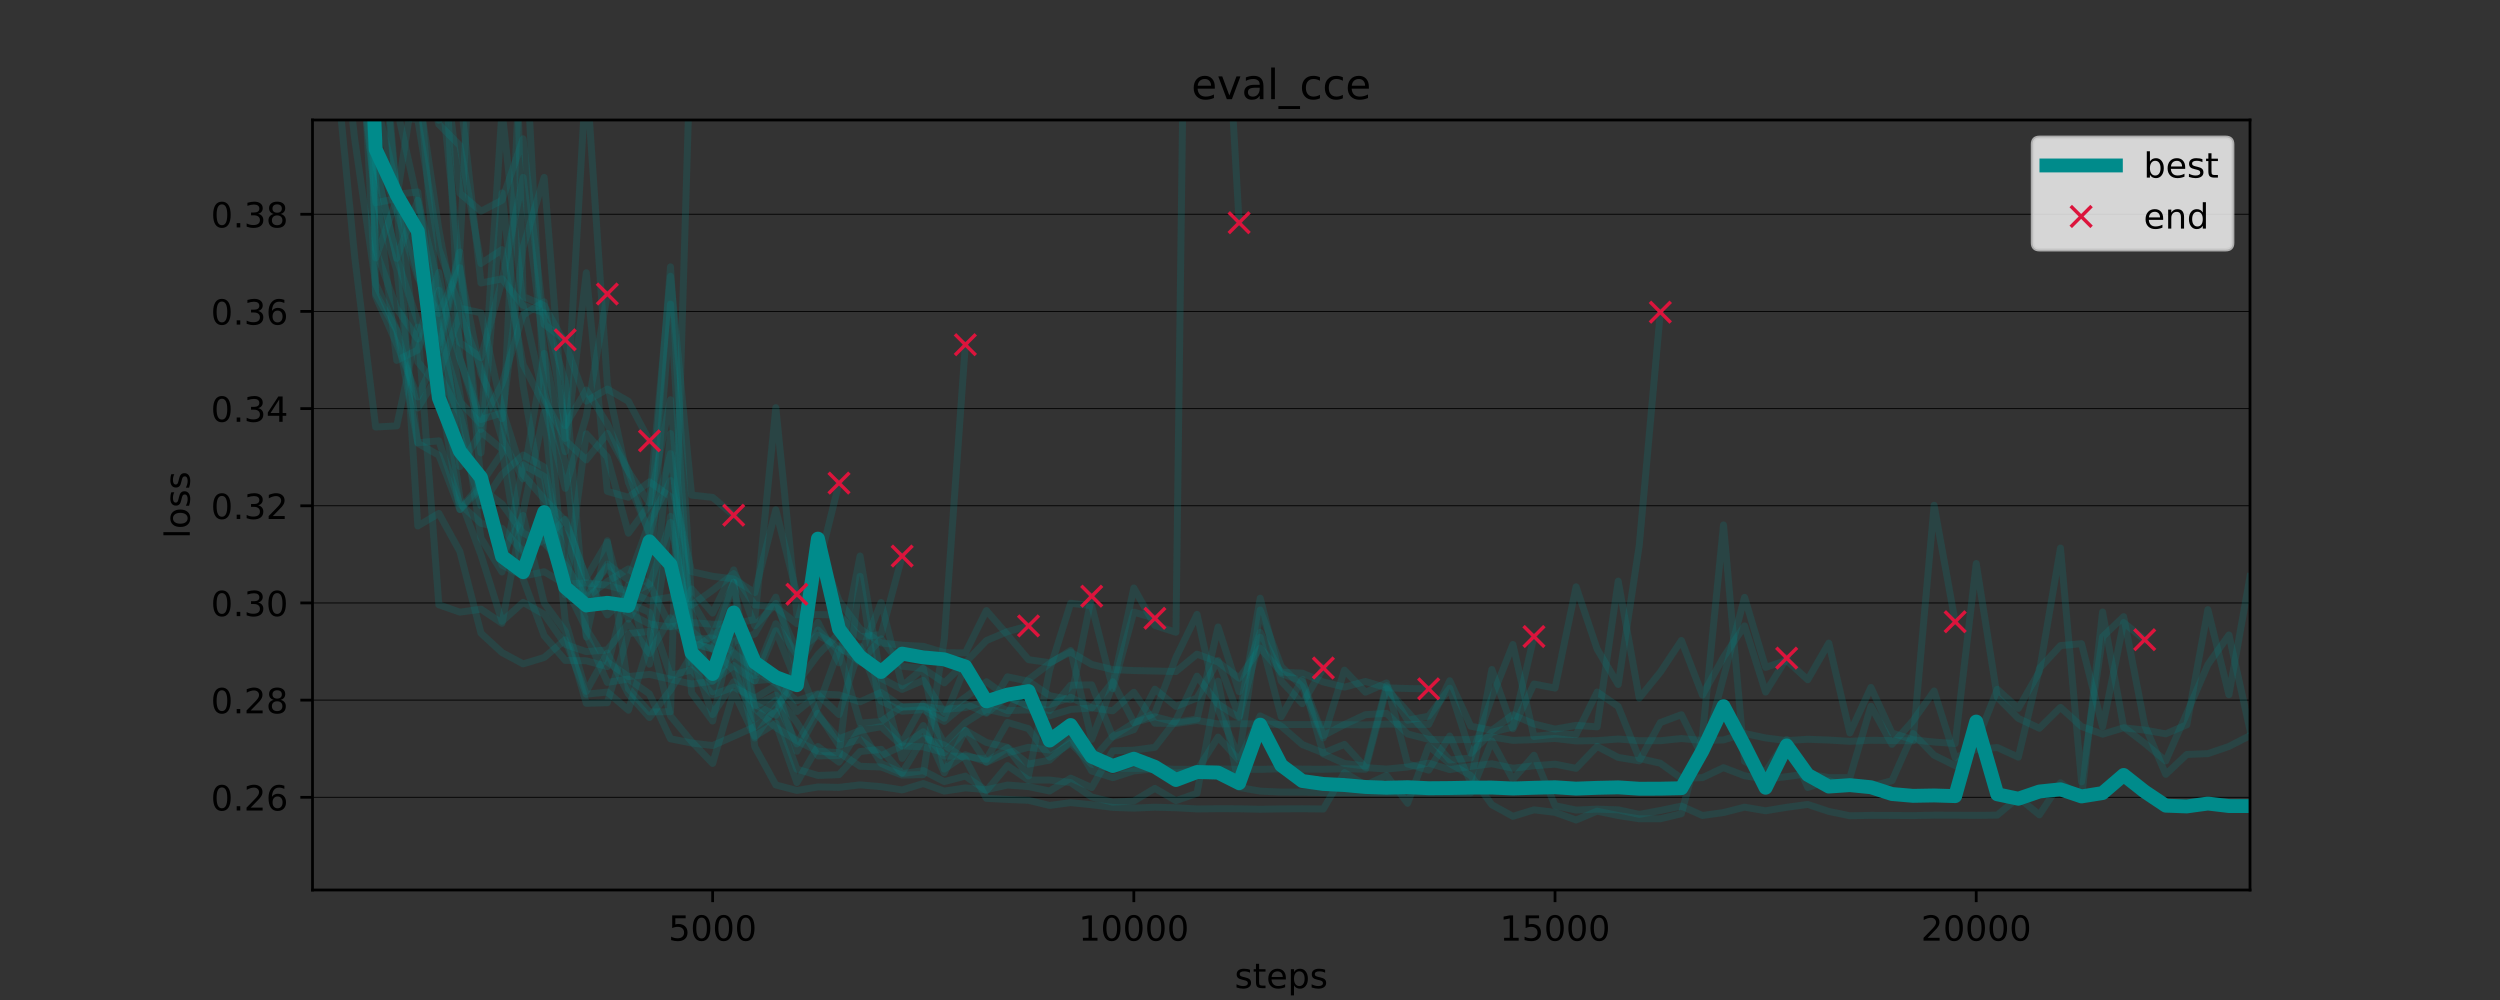 <?xml version="1.0" encoding="utf-8" standalone="no"?>
<!DOCTYPE svg PUBLIC "-//W3C//DTD SVG 1.1//EN"
  "http://www.w3.org/Graphics/SVG/1.1/DTD/svg11.dtd">
<!-- Created with matplotlib (https://matplotlib.org/) -->
<svg height="288pt" version="1.1" viewBox="0 0 720 288" width="720pt" xmlns="http://www.w3.org/2000/svg" xmlns:xlink="http://www.w3.org/1999/xlink">
 <rect x="0" y="0" width="720" height="288" fill="#333333" stroke="none"/>
 <defs>
  <style type="text/css">
*{stroke-linecap:butt;stroke-linejoin:round;}
  </style>
 </defs>
 <g id="figure_1">
  <g id="patch_1">
   <path d="M 0 288 
L 720 288 
L 720 0 
L 0 0 
z
" style="fill:none;"/>
  </g>
  <g id="axes_1">
   <g id="patch_2">
    <path d="M 90 256.32 
L 648 256.32 
L 648 34.56 
L 90 34.56 
z
" style="fill:none;"/>
   </g>
   <g id="matplotlib.axis_1">
    <g id="xtick_1">
     <g id="line2d_1">
      <defs>
       <path d="M 0 0 
L 0 3.5 
" id="m0ced5325ec" style="stroke:#000000;stroke-width:0.8;"/>
      </defs>
      <g>
       <use style="stroke:#000000;stroke-width:0.8;" x="205.239" xlink:href="#m0ced5325ec" y="256.32"/>
      </g>
     </g>
     <g id="text_1">
      <!-- 5000 -->
      <defs>
       <path d="M 10.797 72.906 
L 49.516 72.906 
L 49.516 64.594 
L 19.828 64.594 
L 19.828 46.734 
Q 21.969 47.469 24.109 47.828 
Q 26.266 48.188 28.422 48.188 
Q 40.625 48.188 47.75 41.5 
Q 54.891 34.812 54.891 23.391 
Q 54.891 11.625 47.562 5.094 
Q 40.234 -1.422 26.906 -1.422 
Q 22.312 -1.422 17.547 -0.641 
Q 12.797 0.141 7.719 1.703 
L 7.719 11.625 
Q 12.109 9.234 16.797 8.062 
Q 21.484 6.891 26.703 6.891 
Q 35.156 6.891 40.078 11.328 
Q 45.016 15.766 45.016 23.391 
Q 45.016 31 40.078 35.438 
Q 35.156 39.891 26.703 39.891 
Q 22.75 39.891 18.812 39.016 
Q 14.891 38.141 10.797 36.281 
z
" id="DejaVuSans-53"/>
       <path d="M 31.781 66.406 
Q 24.172 66.406 20.328 58.906 
Q 16.5 51.422 16.5 36.375 
Q 16.5 21.391 20.328 13.891 
Q 24.172 6.391 31.781 6.391 
Q 39.453 6.391 43.281 13.891 
Q 47.125 21.391 47.125 36.375 
Q 47.125 51.422 43.281 58.906 
Q 39.453 66.406 31.781 66.406 
z
M 31.781 74.219 
Q 44.047 74.219 50.516 64.516 
Q 56.984 54.828 56.984 36.375 
Q 56.984 17.969 50.516 8.266 
Q 44.047 -1.422 31.781 -1.422 
Q 19.531 -1.422 13.062 8.266 
Q 6.594 17.969 6.594 36.375 
Q 6.594 54.828 13.062 64.516 
Q 19.531 74.219 31.781 74.219 
z
" id="DejaVuSans-48"/>
      </defs>
      <g transform="translate(192.514 270.918)scale(0.1 -0.1)">
       <use xlink:href="#DejaVuSans-53"/>
       <use x="63.623" xlink:href="#DejaVuSans-48"/>
       <use x="127.246" xlink:href="#DejaVuSans-48"/>
       <use x="190.869" xlink:href="#DejaVuSans-48"/>
      </g>
     </g>
    </g>
    <g id="xtick_2">
     <g id="line2d_2">
      <g>
       <use style="stroke:#000000;stroke-width:0.8;" x="326.543" xlink:href="#m0ced5325ec" y="256.32"/>
      </g>
     </g>
     <g id="text_2">
      <!-- 10000 -->
      <defs>
       <path d="M 12.406 8.297 
L 28.516 8.297 
L 28.516 63.922 
L 10.984 60.406 
L 10.984 69.391 
L 28.422 72.906 
L 38.281 72.906 
L 38.281 8.297 
L 54.391 8.297 
L 54.391 0 
L 12.406 0 
z
" id="DejaVuSans-49"/>
      </defs>
      <g transform="translate(310.637 270.918)scale(0.1 -0.1)">
       <use xlink:href="#DejaVuSans-49"/>
       <use x="63.623" xlink:href="#DejaVuSans-48"/>
       <use x="127.246" xlink:href="#DejaVuSans-48"/>
       <use x="190.869" xlink:href="#DejaVuSans-48"/>
       <use x="254.492" xlink:href="#DejaVuSans-48"/>
      </g>
     </g>
    </g>
    <g id="xtick_3">
     <g id="line2d_3">
      <g>
       <use style="stroke:#000000;stroke-width:0.8;" x="447.848" xlink:href="#m0ced5325ec" y="256.32"/>
      </g>
     </g>
     <g id="text_3">
      <!-- 15000 -->
      <g transform="translate(431.942 270.918)scale(0.1 -0.1)">
       <use xlink:href="#DejaVuSans-49"/>
       <use x="63.623" xlink:href="#DejaVuSans-53"/>
       <use x="127.246" xlink:href="#DejaVuSans-48"/>
       <use x="190.869" xlink:href="#DejaVuSans-48"/>
       <use x="254.492" xlink:href="#DejaVuSans-48"/>
      </g>
     </g>
    </g>
    <g id="xtick_4">
     <g id="line2d_4">
      <g>
       <use style="stroke:#000000;stroke-width:0.8;" x="569.152" xlink:href="#m0ced5325ec" y="256.32"/>
      </g>
     </g>
     <g id="text_4">
      <!-- 20000 -->
      <defs>
       <path d="M 19.188 8.297 
L 53.609 8.297 
L 53.609 0 
L 7.328 0 
L 7.328 8.297 
Q 12.938 14.109 22.625 23.891 
Q 32.328 33.688 34.812 36.531 
Q 39.547 41.844 41.422 45.531 
Q 43.312 49.219 43.312 52.781 
Q 43.312 58.594 39.234 62.25 
Q 35.156 65.922 28.609 65.922 
Q 23.969 65.922 18.812 64.312 
Q 13.672 62.703 7.812 59.422 
L 7.812 69.391 
Q 13.766 71.781 18.938 73 
Q 24.125 74.219 28.422 74.219 
Q 39.75 74.219 46.484 68.547 
Q 53.219 62.891 53.219 53.422 
Q 53.219 48.922 51.531 44.891 
Q 49.859 40.875 45.406 35.406 
Q 44.188 33.984 37.641 27.219 
Q 31.109 20.453 19.188 8.297 
z
" id="DejaVuSans-50"/>
      </defs>
      <g transform="translate(553.246 270.918)scale(0.1 -0.1)">
       <use xlink:href="#DejaVuSans-50"/>
       <use x="63.623" xlink:href="#DejaVuSans-48"/>
       <use x="127.246" xlink:href="#DejaVuSans-48"/>
       <use x="190.869" xlink:href="#DejaVuSans-48"/>
       <use x="254.492" xlink:href="#DejaVuSans-48"/>
      </g>
     </g>
    </g>
    <g id="text_5">
     <!-- steps -->
     <defs>
      <path d="M 44.281 53.078 
L 44.281 44.578 
Q 40.484 46.531 36.375 47.5 
Q 32.281 48.484 27.875 48.484 
Q 21.188 48.484 17.844 46.438 
Q 14.5 44.391 14.5 40.281 
Q 14.5 37.156 16.891 35.375 
Q 19.281 33.594 26.516 31.984 
L 29.594 31.297 
Q 39.156 29.25 43.188 25.516 
Q 47.219 21.781 47.219 15.094 
Q 47.219 7.469 41.188 3.016 
Q 35.156 -1.422 24.609 -1.422 
Q 20.219 -1.422 15.453 -0.562 
Q 10.688 0.297 5.422 2 
L 5.422 11.281 
Q 10.406 8.688 15.234 7.391 
Q 20.062 6.109 24.812 6.109 
Q 31.156 6.109 34.562 8.281 
Q 37.984 10.453 37.984 14.406 
Q 37.984 18.062 35.516 20.016 
Q 33.062 21.969 24.703 23.781 
L 21.578 24.516 
Q 13.234 26.266 9.516 29.906 
Q 5.812 33.547 5.812 39.891 
Q 5.812 47.609 11.281 51.797 
Q 16.75 56 26.812 56 
Q 31.781 56 36.172 55.266 
Q 40.578 54.547 44.281 53.078 
z
" id="DejaVuSans-115"/>
      <path d="M 18.312 70.219 
L 18.312 54.688 
L 36.812 54.688 
L 36.812 47.703 
L 18.312 47.703 
L 18.312 18.016 
Q 18.312 11.328 20.141 9.422 
Q 21.969 7.516 27.594 7.516 
L 36.812 7.516 
L 36.812 0 
L 27.594 0 
Q 17.188 0 13.234 3.875 
Q 9.281 7.766 9.281 18.016 
L 9.281 47.703 
L 2.688 47.703 
L 2.688 54.688 
L 9.281 54.688 
L 9.281 70.219 
z
" id="DejaVuSans-116"/>
      <path d="M 56.203 29.594 
L 56.203 25.203 
L 14.891 25.203 
Q 15.484 15.922 20.484 11.062 
Q 25.484 6.203 34.422 6.203 
Q 39.594 6.203 44.453 7.469 
Q 49.312 8.734 54.109 11.281 
L 54.109 2.781 
Q 49.266 0.734 44.188 -0.344 
Q 39.109 -1.422 33.891 -1.422 
Q 20.797 -1.422 13.156 6.188 
Q 5.516 13.812 5.516 26.812 
Q 5.516 40.234 12.766 48.109 
Q 20.016 56 32.328 56 
Q 43.359 56 49.781 48.891 
Q 56.203 41.797 56.203 29.594 
z
M 47.219 32.234 
Q 47.125 39.594 43.094 43.984 
Q 39.062 48.391 32.422 48.391 
Q 24.906 48.391 20.391 44.141 
Q 15.875 39.891 15.188 32.172 
z
" id="DejaVuSans-101"/>
      <path d="M 18.109 8.203 
L 18.109 -20.797 
L 9.078 -20.797 
L 9.078 54.688 
L 18.109 54.688 
L 18.109 46.391 
Q 20.953 51.266 25.266 53.625 
Q 29.594 56 35.594 56 
Q 45.562 56 51.781 48.094 
Q 58.016 40.188 58.016 27.297 
Q 58.016 14.406 51.781 6.484 
Q 45.562 -1.422 35.594 -1.422 
Q 29.594 -1.422 25.266 0.953 
Q 20.953 3.328 18.109 8.203 
z
M 48.688 27.297 
Q 48.688 37.203 44.609 42.844 
Q 40.531 48.484 33.406 48.484 
Q 26.266 48.484 22.188 42.844 
Q 18.109 37.203 18.109 27.297 
Q 18.109 17.391 22.188 11.75 
Q 26.266 6.109 33.406 6.109 
Q 40.531 6.109 44.609 11.75 
Q 48.688 17.391 48.688 27.297 
z
" id="DejaVuSans-112"/>
     </defs>
     <g transform="translate(355.58 284.597)scale(0.1 -0.1)">
      <use xlink:href="#DejaVuSans-115"/>
      <use x="52.1" xlink:href="#DejaVuSans-116"/>
      <use x="91.309" xlink:href="#DejaVuSans-101"/>
      <use x="152.832" xlink:href="#DejaVuSans-112"/>
      <use x="216.309" xlink:href="#DejaVuSans-115"/>
     </g>
    </g>
   </g>
   <g id="matplotlib.axis_2">
    <g id="ytick_1">
     <g id="line2d_5">
      <path clip-path="url(#p11501ba559)" d="M 90 229.625 
L 648 229.625 
" style="fill:none;stroke:#000000;stroke-linecap:square;stroke-width:0.25;"/>
     </g>
     <g id="line2d_6">
      <defs>
       <path d="M 0 0 
L -3.5 0 
" id="meb942fa2ab" style="stroke:#000000;stroke-width:0.8;"/>
      </defs>
      <g>
       <use style="stroke:#000000;stroke-width:0.8;" x="90" xlink:href="#meb942fa2ab" y="229.625"/>
      </g>
     </g>
     <g id="text_6">
      <!-- 0.26 -->
      <defs>
       <path d="M 10.688 12.406 
L 21 12.406 
L 21 0 
L 10.688 0 
z
" id="DejaVuSans-46"/>
       <path d="M 33.016 40.375 
Q 26.375 40.375 22.484 35.828 
Q 18.609 31.297 18.609 23.391 
Q 18.609 15.531 22.484 10.953 
Q 26.375 6.391 33.016 6.391 
Q 39.656 6.391 43.531 10.953 
Q 47.406 15.531 47.406 23.391 
Q 47.406 31.297 43.531 35.828 
Q 39.656 40.375 33.016 40.375 
z
M 52.594 71.297 
L 52.594 62.312 
Q 48.875 64.062 45.094 64.984 
Q 41.312 65.922 37.594 65.922 
Q 27.828 65.922 22.672 59.328 
Q 17.531 52.734 16.797 39.406 
Q 19.672 43.656 24.016 45.922 
Q 28.375 48.188 33.594 48.188 
Q 44.578 48.188 50.953 41.516 
Q 57.328 34.859 57.328 23.391 
Q 57.328 12.156 50.688 5.359 
Q 44.047 -1.422 33.016 -1.422 
Q 20.359 -1.422 13.672 8.266 
Q 6.984 17.969 6.984 36.375 
Q 6.984 53.656 15.188 63.938 
Q 23.391 74.219 37.203 74.219 
Q 40.922 74.219 44.703 73.484 
Q 48.484 72.75 52.594 71.297 
z
" id="DejaVuSans-54"/>
      </defs>
      <g transform="translate(60.734 233.424)scale(0.1 -0.1)">
       <use xlink:href="#DejaVuSans-48"/>
       <use x="63.623" xlink:href="#DejaVuSans-46"/>
       <use x="95.41" xlink:href="#DejaVuSans-50"/>
       <use x="159.033" xlink:href="#DejaVuSans-54"/>
      </g>
     </g>
    </g>
    <g id="ytick_2">
     <g id="line2d_7">
      <path clip-path="url(#p11501ba559)" d="M 90 201.638 
L 648 201.638 
" style="fill:none;stroke:#000000;stroke-linecap:square;stroke-width:0.25;"/>
     </g>
     <g id="line2d_8">
      <g>
       <use style="stroke:#000000;stroke-width:0.8;" x="90" xlink:href="#meb942fa2ab" y="201.638"/>
      </g>
     </g>
     <g id="text_7">
      <!-- 0.28 -->
      <defs>
       <path d="M 31.781 34.625 
Q 24.75 34.625 20.719 30.859 
Q 16.703 27.094 16.703 20.516 
Q 16.703 13.922 20.719 10.156 
Q 24.75 6.391 31.781 6.391 
Q 38.812 6.391 42.859 10.172 
Q 46.922 13.969 46.922 20.516 
Q 46.922 27.094 42.891 30.859 
Q 38.875 34.625 31.781 34.625 
z
M 21.922 38.812 
Q 15.578 40.375 12.031 44.719 
Q 8.5 49.078 8.5 55.328 
Q 8.5 64.062 14.719 69.141 
Q 20.953 74.219 31.781 74.219 
Q 42.672 74.219 48.875 69.141 
Q 55.078 64.062 55.078 55.328 
Q 55.078 49.078 51.531 44.719 
Q 48 40.375 41.703 38.812 
Q 48.828 37.156 52.797 32.312 
Q 56.781 27.484 56.781 20.516 
Q 56.781 9.906 50.312 4.234 
Q 43.844 -1.422 31.781 -1.422 
Q 19.734 -1.422 13.25 4.234 
Q 6.781 9.906 6.781 20.516 
Q 6.781 27.484 10.781 32.312 
Q 14.797 37.156 21.922 38.812 
z
M 18.312 54.391 
Q 18.312 48.734 21.844 45.562 
Q 25.391 42.391 31.781 42.391 
Q 38.141 42.391 41.719 45.562 
Q 45.312 48.734 45.312 54.391 
Q 45.312 60.062 41.719 63.234 
Q 38.141 66.406 31.781 66.406 
Q 25.391 66.406 21.844 63.234 
Q 18.312 60.062 18.312 54.391 
z
" id="DejaVuSans-56"/>
      </defs>
      <g transform="translate(60.734 205.437)scale(0.1 -0.1)">
       <use xlink:href="#DejaVuSans-48"/>
       <use x="63.623" xlink:href="#DejaVuSans-46"/>
       <use x="95.41" xlink:href="#DejaVuSans-50"/>
       <use x="159.033" xlink:href="#DejaVuSans-56"/>
      </g>
     </g>
    </g>
    <g id="ytick_3">
     <g id="line2d_9">
      <path clip-path="url(#p11501ba559)" d="M 90 173.651 
L 648 173.651 
" style="fill:none;stroke:#000000;stroke-linecap:square;stroke-width:0.25;"/>
     </g>
     <g id="line2d_10">
      <g>
       <use style="stroke:#000000;stroke-width:0.8;" x="90" xlink:href="#meb942fa2ab" y="173.651"/>
      </g>
     </g>
     <g id="text_8">
      <!-- 0.30 -->
      <defs>
       <path d="M 40.578 39.312 
Q 47.656 37.797 51.625 33 
Q 55.609 28.219 55.609 21.188 
Q 55.609 10.406 48.188 4.484 
Q 40.766 -1.422 27.094 -1.422 
Q 22.516 -1.422 17.656 -0.516 
Q 12.797 0.391 7.625 2.203 
L 7.625 11.719 
Q 11.719 9.328 16.594 8.109 
Q 21.484 6.891 26.812 6.891 
Q 36.078 6.891 40.938 10.547 
Q 45.797 14.203 45.797 21.188 
Q 45.797 27.641 41.281 31.266 
Q 36.766 34.906 28.719 34.906 
L 20.219 34.906 
L 20.219 43.016 
L 29.109 43.016 
Q 36.375 43.016 40.234 45.922 
Q 44.094 48.828 44.094 54.297 
Q 44.094 59.906 40.109 62.906 
Q 36.141 65.922 28.719 65.922 
Q 24.656 65.922 20.016 65.031 
Q 15.375 64.156 9.812 62.312 
L 9.812 71.094 
Q 15.438 72.656 20.344 73.438 
Q 25.25 74.219 29.594 74.219 
Q 40.828 74.219 47.359 69.109 
Q 53.906 64.016 53.906 55.328 
Q 53.906 49.266 50.438 45.094 
Q 46.969 40.922 40.578 39.312 
z
" id="DejaVuSans-51"/>
      </defs>
      <g transform="translate(60.734 177.45)scale(0.1 -0.1)">
       <use xlink:href="#DejaVuSans-48"/>
       <use x="63.623" xlink:href="#DejaVuSans-46"/>
       <use x="95.41" xlink:href="#DejaVuSans-51"/>
       <use x="159.033" xlink:href="#DejaVuSans-48"/>
      </g>
     </g>
    </g>
    <g id="ytick_4">
     <g id="line2d_11">
      <path clip-path="url(#p11501ba559)" d="M 90 145.664 
L 648 145.664 
" style="fill:none;stroke:#000000;stroke-linecap:square;stroke-width:0.25;"/>
     </g>
     <g id="line2d_12">
      <g>
       <use style="stroke:#000000;stroke-width:0.8;" x="90" xlink:href="#meb942fa2ab" y="145.664"/>
      </g>
     </g>
     <g id="text_9">
      <!-- 0.32 -->
      <g transform="translate(60.734 149.463)scale(0.1 -0.1)">
       <use xlink:href="#DejaVuSans-48"/>
       <use x="63.623" xlink:href="#DejaVuSans-46"/>
       <use x="95.41" xlink:href="#DejaVuSans-51"/>
       <use x="159.033" xlink:href="#DejaVuSans-50"/>
      </g>
     </g>
    </g>
    <g id="ytick_5">
     <g id="line2d_13">
      <path clip-path="url(#p11501ba559)" d="M 90 117.677 
L 648 117.677 
" style="fill:none;stroke:#000000;stroke-linecap:square;stroke-width:0.25;"/>
     </g>
     <g id="line2d_14">
      <g>
       <use style="stroke:#000000;stroke-width:0.8;" x="90" xlink:href="#meb942fa2ab" y="117.677"/>
      </g>
     </g>
     <g id="text_10">
      <!-- 0.34 -->
      <defs>
       <path d="M 37.797 64.312 
L 12.891 25.391 
L 37.797 25.391 
z
M 35.203 72.906 
L 47.609 72.906 
L 47.609 25.391 
L 58.016 25.391 
L 58.016 17.188 
L 47.609 17.188 
L 47.609 0 
L 37.797 0 
L 37.797 17.188 
L 4.891 17.188 
L 4.891 26.703 
z
" id="DejaVuSans-52"/>
      </defs>
      <g transform="translate(60.734 121.476)scale(0.1 -0.1)">
       <use xlink:href="#DejaVuSans-48"/>
       <use x="63.623" xlink:href="#DejaVuSans-46"/>
       <use x="95.41" xlink:href="#DejaVuSans-51"/>
       <use x="159.033" xlink:href="#DejaVuSans-52"/>
      </g>
     </g>
    </g>
    <g id="ytick_6">
     <g id="line2d_15">
      <path clip-path="url(#p11501ba559)" d="M 90 89.69 
L 648 89.69 
" style="fill:none;stroke:#000000;stroke-linecap:square;stroke-width:0.25;"/>
     </g>
     <g id="line2d_16">
      <g>
       <use style="stroke:#000000;stroke-width:0.8;" x="90" xlink:href="#meb942fa2ab" y="89.69"/>
      </g>
     </g>
     <g id="text_11">
      <!-- 0.36 -->
      <g transform="translate(60.734 93.489)scale(0.1 -0.1)">
       <use xlink:href="#DejaVuSans-48"/>
       <use x="63.623" xlink:href="#DejaVuSans-46"/>
       <use x="95.41" xlink:href="#DejaVuSans-51"/>
       <use x="159.033" xlink:href="#DejaVuSans-54"/>
      </g>
     </g>
    </g>
    <g id="ytick_7">
     <g id="line2d_17">
      <path clip-path="url(#p11501ba559)" d="M 90 61.703 
L 648 61.703 
" style="fill:none;stroke:#000000;stroke-linecap:square;stroke-width:0.25;"/>
     </g>
     <g id="line2d_18">
      <g>
       <use style="stroke:#000000;stroke-width:0.8;" x="90" xlink:href="#meb942fa2ab" y="61.703"/>
      </g>
     </g>
     <g id="text_12">
      <!-- 0.38 -->
      <g transform="translate(60.734 65.502)scale(0.1 -0.1)">
       <use xlink:href="#DejaVuSans-48"/>
       <use x="63.623" xlink:href="#DejaVuSans-46"/>
       <use x="95.41" xlink:href="#DejaVuSans-51"/>
       <use x="159.033" xlink:href="#DejaVuSans-56"/>
      </g>
     </g>
    </g>
    <g id="text_13">
     <!-- loss -->
     <defs>
      <path d="M 9.422 75.984 
L 18.406 75.984 
L 18.406 0 
L 9.422 0 
z
" id="DejaVuSans-108"/>
      <path d="M 30.609 48.391 
Q 23.391 48.391 19.188 42.75 
Q 14.984 37.109 14.984 27.297 
Q 14.984 17.484 19.156 11.844 
Q 23.344 6.203 30.609 6.203 
Q 37.797 6.203 41.984 11.859 
Q 46.188 17.531 46.188 27.297 
Q 46.188 37.016 41.984 42.703 
Q 37.797 48.391 30.609 48.391 
z
M 30.609 56 
Q 42.328 56 49.016 48.375 
Q 55.719 40.766 55.719 27.297 
Q 55.719 13.875 49.016 6.219 
Q 42.328 -1.422 30.609 -1.422 
Q 18.844 -1.422 12.172 6.219 
Q 5.516 13.875 5.516 27.297 
Q 5.516 40.766 12.172 48.375 
Q 18.844 56 30.609 56 
z
" id="DejaVuSans-111"/>
     </defs>
     <g transform="translate(54.655 155.098)rotate(-90)scale(0.1 -0.1)">
      <use xlink:href="#DejaVuSans-108"/>
      <use x="27.783" xlink:href="#DejaVuSans-111"/>
      <use x="88.965" xlink:href="#DejaVuSans-115"/>
      <use x="141.064" xlink:href="#DejaVuSans-115"/>
     </g>
    </g>
   </g>
   <g id="line2d_19">
    <path clip-path="url(#p11501ba559)" style="fill:none;stroke:#008b8b;stroke-linecap:square;stroke-opacity:0.2;stroke-width:2;"/>
   </g>
   <g id="line2d_20">
    <path clip-path="url(#p11501ba559)" d="M 101.667 -1 
L 102.13 5.626 
L 108.196 57.544 
L 114.261 77.816 
L 120.326 127.653 
L 126.391 131.119 
L 132.457 146.769 
L 138.522 140.546 
L 144.587 145.166 
L 150.652 153.499 
L 156.717 156.411 
L 162.783 162.689 
L 168.848 172.143 
L 174.913 167.458 
L 180.978 163.846 
L 187.043 168.297 
L 193.109 180.445 
L 199.174 169.612 
L 205.239 176.566 
L 211.304 164.123 
L 217.37 180.238 
L 223.435 173.808 
L 229.5 187.41 
L 235.565 182.903 
L 241.63 186.217 
L 247.696 190.762 
L 253.761 183.984 
L 259.826 191.865 
L 265.891 192.541 
L 271.957 196.662 
L 278.022 190.836 
L 284.087 184.484 
L 290.152 181.907 
L 296.217 180.258 
" style="fill:none;stroke:#008b8b;stroke-linecap:square;stroke-opacity:0.2;stroke-width:2;"/>
   </g>
   <g id="line2d_21">
    <path clip-path="url(#p11501ba559)" d="M 106.127 -1 
L 108.196 47.9 
L 114.261 74.404 
L 120.326 57.671 
L 126.391 82.619 
L 132.457 103.357 
L 138.522 120.815 
L 144.587 118.91 
L 150.652 158.306 
L 156.717 155.588 
L 162.783 149.551 
L 168.848 166.314 
L 174.913 177.101 
L 180.978 171.426 
L 187.043 168.199 
L 193.109 87.599 
L 199.174 187.229 
L 205.239 183.017 
L 211.304 167.712 
L 217.37 203.985 
L 223.435 209.506 
L 229.5 213.322 
L 235.565 216.366 
L 241.63 216.749 
L 247.696 220.682 
L 253.761 220.898 
L 259.826 223.228 
L 265.891 223.097 
L 271.957 184.022 
L 278.022 99.271 
" style="fill:none;stroke:#008b8b;stroke-linecap:square;stroke-opacity:0.2;stroke-width:2;"/>
   </g>
   <g id="line2d_22">
    <path clip-path="url(#p11501ba559)" d="M 124.537 -1 
L 126.391 3.838 
L 132.457 55.683 
L 138.522 60.824 
L 144.587 57.663 
L 150.652 39.977 
L 156.717 93.409 
L 162.783 97.869 
" style="fill:none;stroke:#008b8b;stroke-linecap:square;stroke-opacity:0.2;stroke-width:2;"/>
   </g>
   <g id="line2d_23">
    <path clip-path="url(#p11501ba559)" style="fill:none;stroke:#008b8b;stroke-linecap:square;stroke-opacity:0.2;stroke-width:2;"/>
   </g>
   <g id="line2d_24">
    <path clip-path="url(#p11501ba559)" d="M 109.371 -1 
L 114.261 56.407 
L 120.326 78.82 
L 126.391 101.061 
L 132.457 72.611 
L 138.522 138.822 
L 144.587 162.726 
L 150.652 165.922 
L 156.717 164.668 
L 162.783 168.202 
L 168.848 167.883 
L 174.913 168.556 
L 180.978 170.216 
L 187.043 173.062 
L 193.109 171.945 
L 199.174 174.297 
L 205.239 169.989 
L 211.304 165.197 
L 217.37 174.205 
L 223.435 174.857 
L 229.5 179.607 
L 235.565 156.738 
L 241.63 172.979 
L 247.696 181.119 
L 253.761 185.175 
L 259.826 185.796 
L 265.891 186.145 
L 271.957 187.965 
L 278.022 188.027 
L 284.087 175.843 
L 290.152 182.829 
L 296.217 189.985 
L 302.283 190.853 
L 308.348 187.783 
L 314.413 191.358 
L 320.478 192.85 
L 326.543 193.118 
L 332.609 193.251 
L 338.674 193.399 
L 344.739 188.392 
L 350.804 190.651 
L 356.87 195.31 
L 362.935 186.637 
L 369 193.595 
L 375.065 193.862 
L 381.13 196.403 
L 387.196 197.885 
L 393.261 196.258 
L 399.326 198.108 
L 405.391 198.287 
L 411.457 198.38 
" style="fill:none;stroke:#008b8b;stroke-linecap:square;stroke-opacity:0.2;stroke-width:2;"/>
   </g>
   <g id="line2d_25">
    <path clip-path="url(#p11501ba559)" d="M 103.683 -1 
L 108.196 85.34 
L 114.261 99.097 
L 120.326 114.312 
L 126.391 100.871 
L 132.457 143.489 
L 138.522 159.81 
L 144.587 178.943 
L 150.652 173.484 
L 156.717 176.908 
L 162.783 185.585 
L 168.848 187.671 
L 174.913 187.177 
L 180.978 179.509 
L 187.043 188.224 
L 193.109 177.909 
L 199.174 185.298 
L 205.239 186.934 
L 211.304 176.002 
L 217.37 196.07 
L 223.435 195.494 
L 229.5 204.913 
L 235.565 200.025 
L 241.63 205.778 
L 247.696 186.202 
L 253.761 201.897 
L 259.826 204.827 
L 265.891 204.383 
L 271.957 207.756 
L 278.022 202.742 
L 284.087 205.418 
L 290.152 200.575 
L 296.217 203.392 
L 302.283 204.669 
L 308.348 197.339 
L 314.413 197.237 
L 320.478 212.236 
L 326.543 210.147 
L 332.609 198.487 
L 338.674 203.442 
L 344.739 201.028 
L 350.804 190.24 
L 356.87 206.375 
L 362.935 172.281 
L 369 196.145 
L 375.065 202.669 
L 381.13 192.371 
" style="fill:none;stroke:#008b8b;stroke-linecap:square;stroke-opacity:0.2;stroke-width:2;"/>
   </g>
   <g id="line2d_26">
    <path clip-path="url(#p11501ba559)" d="M 106.835 -1 
L 108.196 43.295 
L 114.261 60.886 
L 120.326 79.942 
L 126.391 90.28 
L 132.457 77.095 
L 138.522 130.429 
L 144.587 55.562 
L 150.652 111.162 
L 156.717 145.79 
L 162.783 154.136 
L 168.848 171.027 
L 174.913 163.216 
L 180.978 173.662 
L 187.043 176.371 
L 193.109 194.554 
L 199.174 192.912 
L 205.239 200.085 
L 211.304 197.891 
L 217.37 201.101 
L 223.435 197.403 
L 229.5 216.348 
L 235.565 205.427 
L 241.63 214.675 
L 247.696 212.967 
L 253.761 217.62 
L 259.826 214.828 
L 265.891 215.096 
L 271.957 216.769 
L 278.022 210.371 
L 284.087 219.56 
L 290.152 216.836 
L 296.217 215.217 
L 302.283 216.018 
L 308.348 211.993 
L 314.413 222.05 
L 320.478 223.969 
L 326.543 222.025 
L 332.609 221.402 
L 338.674 222.619 
L 344.739 221.891 
L 350.804 212.288 
L 356.87 218.955 
L 362.935 206.177 
L 369 209.133 
L 375.065 214.42 
L 381.13 216.861 
L 387.196 214.387 
L 393.261 221.057 
L 399.326 221.496 
L 405.391 220.899 
L 411.457 219.787 
L 417.522 221.653 
L 423.587 220.714 
L 429.652 219.961 
L 435.717 221.249 
L 441.783 220.547 
L 447.848 220.079 
L 453.913 221.288 
L 459.978 214.965 
L 466.043 218.137 
L 472.109 219.125 
L 478.174 208.104 
L 484.239 205.831 
L 490.304 217.995 
L 496.37 195.088 
L 502.435 172.045 
L 508.5 192.212 
L 514.565 190.211 
L 520.63 195.766 
L 526.696 185.216 
L 532.761 211.087 
L 538.826 197.983 
L 544.891 211.1 
L 550.957 213.059 
L 557.022 213.709 
L 563.087 214.136 
L 569.152 162.294 
L 575.217 200.78 
L 581.283 206.892 
L 587.348 209.736 
L 593.413 203.721 
L 599.478 209.243 
L 605.543 211.442 
L 611.609 209.6 
L 617.674 210.264 
L 623.739 211.347 
L 629.804 208.728 
L 635.87 175.569 
L 641.935 200.076 
L 648 166.078 
" style="fill:none;stroke:#008b8b;stroke-linecap:square;stroke-opacity:0.2;stroke-width:2;"/>
   </g>
   <g id="line2d_27">
    <path clip-path="url(#p11501ba559)" d="M 116.488 -1 
L 120.326 17.221 
L 123.141 -1 
M 127.411 -1 
L 132.457 103.044 
L 138.522 123.668 
L 144.587 31.774 
L 150.652 87.905 
L 156.717 90.138 
L 162.783 109.858 
L 168.848 182.819 
L 174.913 196.529 
L 180.978 195.552 
L 187.043 199.854 
L 193.109 212.78 
L 199.174 213.99 
L 205.239 214.715 
L 211.304 212.049 
L 217.37 209.304 
L 223.435 204.942 
L 229.5 221.515 
L 235.565 223.332 
L 241.63 223.109 
L 247.696 216.444 
L 253.761 215.808 
L 259.826 222.803 
L 265.891 221.939 
L 271.957 225.096 
L 278.022 223.524 
L 284.087 227.729 
L 290.152 220.493 
L 296.217 224.667 
L 302.283 224.649 
L 308.348 225.37 
L 314.413 229.542 
L 320.478 231.023 
L 326.543 230.698 
L 332.609 227.051 
L 338.674 230.587 
L 344.739 228.461 
L 350.804 196.17 
L 356.87 226.785 
L 362.935 227.843 
L 369 228.121 
L 375.065 228.126 
L 381.13 228.27 
L 387.196 228.314 
L 393.261 228.31 
L 399.326 228.329 
L 405.391 228.335 
L 411.457 228.337 
L 417.522 228.351 
L 423.587 228.36 
L 429.652 213.417 
L 435.717 224.515 
L 441.783 217.503 
L 447.848 232.03 
L 453.913 233.302 
L 459.978 233.024 
L 466.043 233.235 
L 472.109 234.544 
L 478.174 233.424 
L 484.239 232.153 
L 490.304 234.857 
L 496.37 234.015 
L 502.435 232.464 
L 508.5 233.502 
L 514.565 232.5 
L 520.63 231.678 
L 526.696 233.687 
L 532.761 234.942 
L 538.826 234.823 
L 544.891 234.846 
L 550.957 234.889 
L 557.022 234.766 
L 563.087 234.774 
L 569.152 234.828 
L 575.217 234.748 
L 581.283 229.678 
L 587.348 234.677 
L 593.413 225.438 
L 599.478 229.734 
L 605.543 176.247 
L 611.609 209.373 
L 617.674 214.07 
L 623.739 219.134 
L 629.804 205.41 
L 635.87 191.404 
L 641.935 182.863 
L 648 210.237 
" style="fill:none;stroke:#008b8b;stroke-linecap:square;stroke-opacity:0.2;stroke-width:2;"/>
   </g>
   <g id="line2d_28">
    <path clip-path="url(#p11501ba559)" d="M 102.278 -1 
L 108.196 58.405 
L 114.261 57.193 
L 120.326 151.472 
L 126.391 147.859 
L 132.457 158.86 
L 138.522 182.359 
L 144.587 187.942 
L 150.652 191.196 
L 156.717 189.362 
L 162.783 184.256 
L 168.848 199.938 
L 174.913 199.3 
L 180.978 204.529 
L 187.043 185.06 
L 193.109 124.867 
L 199.174 199.519 
L 205.239 207.659 
L 211.304 179.935 
L 217.37 203.294 
L 223.435 200.199 
L 229.5 208.072 
L 235.565 217.713 
L 241.63 217.542 
L 247.696 165.975 
L 253.761 206.266 
L 259.826 213.918 
L 265.891 202.708 
L 271.957 214.188 
L 278.022 208.132 
L 284.087 204.268 
L 290.152 205.582 
L 296.217 195.688 
L 302.283 191.106 
L 308.348 187.329 
L 314.413 212.935 
L 320.478 197.263 
L 326.543 169.337 
L 332.609 180.129 
L 338.674 182.096 
L 341.026 -1 
M 353.116 -1 
L 356.87 64.144 
" style="fill:none;stroke:#008b8b;stroke-linecap:square;stroke-opacity:0.2;stroke-width:2;"/>
   </g>
   <g id="line2d_29">
    <path clip-path="url(#p11501ba559)" d="M 106.57 -1 
L 108.196 84.571 
L 114.261 95.179 
L 120.326 127.52 
L 126.391 126.954 
L 132.457 145.122 
L 138.522 150.704 
L 144.587 152.182 
L 150.652 158.898 
L 156.717 153.946 
L 162.783 169.43 
L 168.848 172.133 
L 174.913 162.454 
L 180.978 167.053 
L 187.043 150.406 
L 193.109 138.384 
L 199.174 164.62 
L 205.239 165.972 
L 211.304 166.737 
L 217.37 170.664 
L 223.435 146.792 
L 229.5 171.145 
" style="fill:none;stroke:#008b8b;stroke-linecap:square;stroke-opacity:0.2;stroke-width:2;"/>
   </g>
   <g id="line2d_30">
    <path clip-path="url(#p11501ba559)" d="M 106.544 -1 
L 108.196 52.969 
L 114.261 103.788 
L 120.326 100.761 
L 126.391 83.611 
L 132.457 134.353 
L 138.522 124.384 
L 144.587 129.372 
L 150.652 166.715 
L 156.717 183.07 
L 162.783 190.199 
L 168.848 190.307 
L 174.913 191.98 
L 180.978 168.475 
L 187.043 191.293 
L 193.109 148.73 
L 199.174 184.237 
L 205.239 183.716 
L 211.304 187.777 
L 217.37 212.555 
L 223.435 203.688 
L 229.5 196.388 
L 235.565 163.722 
L 241.63 139.132 
" style="fill:none;stroke:#008b8b;stroke-linecap:square;stroke-opacity:0.2;stroke-width:2;"/>
   </g>
   <g id="line2d_31">
    <path clip-path="url(#p11501ba559)" d="M 107.865 -1 
L 108.196 5.774 
L 114.261 33.695 
L 120.326 34.426 
L 126.391 71.632 
L 132.457 88.769 
L 138.522 90.097 
L 144.587 117.688 
L 150.652 136.656 
L 156.717 143.723 
L 162.783 150.003 
L 168.848 166.336 
L 174.913 156.188 
L 180.978 178.319 
L 187.043 168.647 
L 193.109 150.442 
L 199.174 181.695 
L 205.239 186.844 
L 211.304 193.136 
L 217.37 207.091 
L 223.435 201.643 
L 229.5 214.247 
L 235.565 203.546 
L 241.63 186.91 
L 247.696 188.851 
L 253.761 173.522 
L 259.826 197.545 
L 265.891 192.481 
L 271.957 221.507 
L 278.022 217.365 
L 284.087 219.436 
L 290.152 215.383 
L 296.217 223.479 
L 302.283 192.978 
L 308.348 173.743 
L 314.413 174.443 
L 320.478 198.365 
L 326.543 176.294 
L 332.609 178.066 
" style="fill:none;stroke:#008b8b;stroke-linecap:square;stroke-opacity:0.2;stroke-width:2;"/>
   </g>
   <g id="line2d_32">
    <path clip-path="url(#p11501ba559)" d="M 106.203 -1 
L 108.196 43.015 
L 114.261 56.151 
L 120.326 66.57 
L 126.391 114.635 
L 132.457 129.975 
L 138.522 137.533 
L 144.587 160.263 
L 150.652 164.772 
L 156.717 147.496 
L 162.783 169.157 
L 168.848 174.352 
L 174.913 173.607 
L 180.978 174.5 
L 187.043 155.909 
L 193.109 162.575 
L 199.174 188.022 
L 205.239 194.092 
L 211.304 176.403 
L 217.37 190.756 
L 223.435 195.017 
L 229.5 197.325 
L 235.565 155.131 
L 241.63 181.154 
L 247.696 189.125 
L 253.761 193.527 
L 259.826 188.251 
L 265.891 189.324 
L 271.957 189.886 
L 278.022 191.951 
L 284.087 202.004 
L 290.152 200.058 
L 296.217 199.029 
L 302.283 213.279 
L 308.348 208.813 
L 314.413 217.925 
L 320.478 220.609 
L 326.543 218.514 
L 332.609 220.847 
L 338.674 224.636 
L 344.739 222.34 
L 350.804 222.509 
L 356.87 225.555 
L 362.935 208.696 
L 369 220.409 
L 375.065 224.932 
L 381.13 225.78 
L 387.196 226.089 
L 393.261 226.648 
L 399.326 226.868 
L 405.391 226.714 
L 411.457 227.003 
L 417.522 226.953 
L 423.587 226.831 
L 429.652 226.82 
L 435.717 227.085 
L 441.783 226.88 
L 447.848 226.731 
L 453.913 227.121 
L 459.978 226.899 
L 466.043 226.76 
L 472.109 227.155 
L 478.174 227.138 
L 484.239 227.005 
L 490.304 216.227 
L 496.37 203.379 
L 502.435 214.781 
L 508.5 226.87 
L 514.565 214.691 
L 520.63 223.16 
L 526.696 226.53 
L 532.761 226.119 
L 538.826 226.721 
L 544.891 228.675 
L 550.957 229.204 
L 557.022 229.094 
L 563.087 229.283 
L 569.152 207.814 
L 575.217 228.754 
L 581.283 230.033 
L 587.348 227.958 
L 593.413 227.322 
L 599.478 229.371 
L 605.543 228.4 
L 611.609 223.191 
L 617.674 227.981 
L 623.739 232.031 
L 629.804 232.253 
L 635.87 231.417 
L 641.935 232.14 
L 648 232.153 
" style="fill:none;stroke:#008b8b;stroke-linecap:square;stroke-opacity:0.2;stroke-width:2;"/>
   </g>
   <g id="line2d_33">
    <path clip-path="url(#p11501ba559)" style="fill:none;stroke:#008b8b;stroke-linecap:square;stroke-opacity:0.2;stroke-width:2;"/>
   </g>
   <g id="line2d_34">
    <path clip-path="url(#p11501ba559)" d="M 108.192 -1 
L 108.196 -0.9 
L 114.261 30.919 
L 120.326 58.159 
L 126.391 94.67 
L 132.457 115.698 
L 138.522 122.092 
L 144.587 110.544 
L 150.652 90.704 
L 156.717 86.922 
L 162.783 122.581 
L 168.848 112.305 
L 174.913 122.055 
L 180.978 135.721 
L 187.043 154.196 
L 193.109 130.663 
L 199.174 176.255 
L 205.239 199.217 
L 211.304 184.772 
L 217.37 182.589 
L 223.435 171.969 
L 229.5 192.765 
L 235.565 181.436 
L 241.63 187.508 
L 247.696 208.256 
L 253.761 207.777 
L 259.826 203.494 
L 265.891 203.369 
L 271.957 206.836 
L 278.022 192.016 
L 284.087 205.148 
L 290.152 194.926 
L 296.217 196.2 
L 302.283 200.331 
L 308.348 201.547 
L 314.413 171.702 
" style="fill:none;stroke:#008b8b;stroke-linecap:square;stroke-opacity:0.2;stroke-width:2;"/>
   </g>
   <g id="line2d_35">
    <path clip-path="url(#p11501ba559)" style="fill:none;stroke:#008b8b;stroke-linecap:square;stroke-opacity:0.2;stroke-width:2;"/>
   </g>
   <g id="line2d_36">
    <path clip-path="url(#p11501ba559)" d="M 97.599 -1 
L 102.13 39.898 
L 108.196 81.775 
L 114.261 94.902 
L 120.326 117.494 
L 126.391 107.714 
L 132.457 119.125 
L 138.522 142.852 
L 144.587 159.771 
L 150.652 148.437 
L 156.717 173.645 
L 162.783 181.782 
L 168.848 202.553 
L 174.913 202.384 
L 180.978 182.481 
L 187.043 181.84 
L 193.109 206.191 
L 199.174 213.568 
L 205.239 219.873 
L 211.304 199.304 
L 217.37 212.033 
L 223.435 208.28 
L 229.5 225.379 
L 235.565 215.005 
L 241.63 219.484 
L 247.696 209.866 
L 253.761 219.846 
L 259.826 222.608 
L 265.891 212.546 
L 271.957 214.559 
L 278.022 218.57 
L 284.087 229.929 
L 290.152 230.246 
L 296.217 230.495 
L 302.283 231.967 
L 308.348 231.157 
L 314.413 231.765 
L 320.478 232.536 
L 326.543 232.744 
L 332.609 232.471 
L 338.674 232.634 
L 344.739 232.975 
L 350.804 232.913 
L 356.87 232.931 
L 362.935 233.064 
L 369 232.955 
L 375.065 232.926 
L 381.13 232.988 
L 387.196 222.512 
L 393.261 226.121 
L 399.326 223.31 
L 405.391 231.347 
L 411.457 214.904 
L 417.522 219.843 
L 423.587 223.375 
L 429.652 231.762 
L 435.717 235.105 
L 441.783 233.235 
L 447.848 233.956 
L 453.913 236.16 
L 459.978 233.611 
L 466.043 234.873 
L 472.109 235.819 
L 478.174 235.806 
L 484.239 234.347 
L 490.304 211.798 
L 496.37 151.176 
L 502.435 219.246 
L 508.5 222.274 
L 514.565 212.955 
L 520.63 226.799 
L 526.696 224.778 
L 532.761 226.88 
L 538.826 226.452 
L 544.891 224.844 
L 550.957 211.264 
L 557.022 217.505 
L 563.087 220.505 
L 569.152 214.015 
L 575.217 198.531 
L 581.283 204.023 
L 587.348 193.394 
L 593.413 157.843 
L 599.478 225.159 
L 605.543 183.404 
L 611.609 177.595 
L 617.674 208.851 
L 623.739 223.014 
L 629.804 217.278 
L 635.87 217.051 
L 641.935 214.976 
L 648 211.857 
" style="fill:none;stroke:#008b8b;stroke-linecap:square;stroke-opacity:0.2;stroke-width:2;"/>
   </g>
   <g id="line2d_37">
    <path clip-path="url(#p11501ba559)" d="M 96.006 -1 
L 96.065 1.369 
L 96.274 -1 
M 105.024 -1 
L 108.196 71.948 
L 114.261 88.849 
L 120.326 97.635 
L 126.391 78.474 
L 132.457 113.471 
L 138.522 154.987 
L 144.587 164.731 
L 150.652 133.859 
L 156.717 137.211 
L 162.783 168.717 
L 168.848 181.126 
L 174.913 190.668 
L 180.978 194.857 
L 187.043 194.225 
L 193.109 195.61 
L 199.174 197.003 
L 205.239 196.176 
L 211.304 191.663 
L 217.37 196.123 
L 223.435 181.646 
L 229.5 196.833 
L 235.565 188.578 
L 241.63 182.41 
L 247.696 188.42 
L 253.761 195.316 
L 259.826 198.546 
L 265.891 195.954 
L 271.957 205.177 
L 278.022 200.822 
L 284.087 196.343 
L 290.152 200.648 
L 296.217 203.277 
L 302.283 202.901 
L 308.348 200.816 
L 314.413 203.841 
L 320.478 204.716 
L 326.543 199.376 
L 332.609 208.285 
L 338.674 208.371 
L 344.739 207.499 
L 350.804 208.487 
L 356.87 208.457 
L 362.935 208.447 
L 369 208.664 
L 375.065 208.674 
L 381.13 208.634 
L 387.196 208.712 
L 393.261 208.769 
L 399.326 208.543 
L 405.391 208.638 
L 411.457 208.646 
L 417.522 196.038 
L 423.587 209.136 
L 429.652 210.335 
L 435.717 205.859 
L 441.783 208.496 
L 447.848 209.984 
L 453.913 208.9 
L 459.978 209.337 
L 466.043 167.357 
L 472.109 201.05 
L 478.174 193.588 
L 484.239 184.455 
L 490.304 200.175 
L 496.37 189.244 
L 502.435 180.258 
L 508.5 199.329 
L 514.565 189.536 
" style="fill:none;stroke:#008b8b;stroke-linecap:square;stroke-opacity:0.2;stroke-width:2;"/>
   </g>
   <g id="line2d_38">
    <path clip-path="url(#p11501ba559)" d="M 116.636 -1 
L 120.326 24.975 
L 126.391 66.065 
L 132.457 98.676 
L 138.522 103.032 
L 144.587 80.758 
L 150.652 51.096 
L 156.717 101.602 
L 162.783 130.107 
L 168.848 78.561 
L 174.913 141.512 
L 180.978 143.215 
L 187.043 138.769 
L 193.109 143.037 
L 199.174 191.093 
L 205.239 196.113 
L 211.304 188.044 
L 217.37 192.981 
L 223.435 196.83 
L 229.5 201.812 
L 235.565 199.795 
L 241.63 200.132 
L 247.696 202.116 
L 253.761 199.408 
L 259.826 203.735 
L 265.891 203.429 
L 271.957 204.274 
L 278.022 203.779 
L 284.087 201.932 
L 290.152 204.666 
L 296.217 204.449 
L 302.283 206.163 
L 308.348 204.31 
L 314.413 203.905 
L 320.478 196.353 
L 326.543 208.094 
L 332.609 206.423 
L 338.674 208.014 
L 344.739 207.09 
L 350.804 180.578 
L 356.87 199.216 
L 362.935 182.144 
L 369 193.985 
L 375.065 196.245 
L 381.13 211.851 
L 387.196 208.667 
L 393.261 205.822 
L 399.326 205.442 
L 405.391 211.381 
L 411.457 212.934 
L 417.522 213.053 
L 423.587 212.977 
L 429.652 212.244 
L 435.717 213.219 
L 441.783 213.024 
L 447.848 212.681 
L 453.913 213.389 
L 459.978 213.301 
L 466.043 212.834 
L 472.109 213.324 
L 478.174 213.329 
L 484.239 212.699 
L 490.304 213.262 
L 496.37 213.105 
L 502.435 211.233 
L 508.5 212.527 
L 514.565 213.303 
L 520.63 212.908 
L 526.696 213.136 
L 532.761 213.499 
L 538.826 213.2 
L 544.891 213.278 
L 550.957 213.37 
L 557.022 145.518 
L 563.087 179.064 
" style="fill:none;stroke:#008b8b;stroke-linecap:square;stroke-opacity:0.2;stroke-width:2;"/>
   </g>
   <g id="line2d_39">
    <path clip-path="url(#p11501ba559)" d="M 108.096 -1 
L 108.196 2.733 
L 111.093 -1 
M 114.919 -1 
L 120.326 32.518 
L 126.391 18.274 
L 132.457 77.729 
L 138.522 107.66 
L 144.587 120.565 
L 150.652 71.213 
L 156.717 51.091 
L 162.783 126.786 
L 168.848 132.454 
L 174.913 124.823 
L 180.978 135.732 
L 187.043 144.921 
L 193.109 79.555 
L 199.174 142.589 
L 205.239 143.253 
L 211.304 148.383 
" style="fill:none;stroke:#008b8b;stroke-linecap:square;stroke-opacity:0.2;stroke-width:2;"/>
   </g>
   <g id="line2d_40">
    <path clip-path="url(#p11501ba559)" d="M 95.63 -1 
L 96.065 11.822 
L 102.13 73.832 
L 108.196 122.984 
L 114.261 122.649 
L 120.326 94.201 
L 126.391 174.173 
L 132.457 176.306 
L 138.522 175.435 
L 144.587 179.505 
L 150.652 147.359 
L 156.717 118.794 
L 162.783 178.796 
L 168.848 199.116 
L 174.913 188.065 
L 180.978 199.838 
L 187.043 206.648 
L 193.109 198.727 
L 199.174 188.573 
L 205.239 205.785 
L 211.304 196.348 
L 217.37 202.926 
L 223.435 205.989 
L 229.5 191.039 
L 235.565 206.021 
L 241.63 212.795 
L 247.696 210.391 
L 253.761 209.287 
L 259.826 214.862 
L 265.891 210.751 
L 271.957 217.723 
L 278.022 217.838 
L 284.087 218.688 
L 290.152 208.061 
L 296.217 209.853 
L 302.283 218.036 
L 308.348 214.016 
L 314.413 220.128 
L 320.478 221.298 
L 326.543 221.293 
L 332.609 221.229 
L 338.674 221.579 
L 344.739 221.545 
L 350.804 221.429 
L 356.87 221.572 
L 362.935 221.579 
L 369 221.406 
L 375.065 221.503 
L 381.13 221.545 
L 387.196 221.399 
L 393.261 221.53 
L 399.326 198.355 
L 405.391 204.974 
L 411.457 211.935 
L 417.522 218.87 
L 423.587 218.308 
L 429.652 200.892 
L 435.717 185.618 
L 441.783 212.1 
L 447.848 211.428 
L 453.913 211.557 
L 459.978 199.31 
L 466.043 203.455 
L 472.109 218.433 
L 478.174 219.811 
L 484.239 224.156 
L 490.304 223.967 
L 496.37 221.088 
L 502.435 223.424 
L 508.5 224.386 
L 514.565 223.674 
L 520.63 222.844 
L 526.696 223.956 
L 532.761 223.966 
L 538.826 203.396 
L 544.891 214.366 
L 550.957 207.561 
L 557.022 199.003 
L 563.087 218.184 
L 569.152 215.824 
L 575.217 215.277 
L 581.283 218.062 
L 587.348 192.528 
L 593.413 185.925 
L 599.478 185.389 
L 605.543 209.317 
L 611.609 179.31 
L 617.674 184.232 
" style="fill:none;stroke:#008b8b;stroke-linecap:square;stroke-opacity:0.2;stroke-width:2;"/>
   </g>
   <g id="line2d_41">
    <path clip-path="url(#p11501ba559)" d="M 106.249 -1 
L 108.196 47.392 
L 114.261 74.379 
L 120.326 92.621 
L 126.391 107.909 
L 132.457 90.402 
L 138.522 106.038 
L 144.587 126.42 
L 150.652 137.91 
L 156.717 101.804 
L 162.783 171.295 
L 168.848 124.934 
L 174.913 131.626 
L 180.978 153.555 
L 187.043 145.371 
L 193.109 115.126 
L 199.174 185.073 
L 205.239 186.891 
L 211.304 167.662 
L 217.37 215.029 
L 223.435 226.073 
L 229.5 227.649 
L 235.565 226.642 
L 241.63 226.753 
L 247.696 226.045 
L 253.761 226.557 
L 259.826 227.501 
L 265.891 225.658 
L 271.957 227.843 
L 278.022 226.915 
L 284.087 227.439 
L 290.152 226.09 
L 296.217 226.547 
L 302.283 227.808 
L 308.348 224.108 
L 314.413 226.82 
L 320.478 216.232 
L 326.543 216.044 
L 332.609 215.227 
L 338.674 207.388 
L 344.739 194.73 
L 350.804 202.785 
L 356.87 206.686 
L 362.935 183.546 
L 369 206.415 
L 375.065 195.661 
L 381.13 217.156 
L 387.196 219.872 
L 393.261 220.62 
L 399.326 197.464 
L 405.391 207.43 
L 411.457 206.246 
L 417.522 198.207 
L 423.587 216.941 
L 429.652 210.867 
L 435.717 209.391 
L 441.783 183.319 
" style="fill:none;stroke:#008b8b;stroke-linecap:square;stroke-opacity:0.2;stroke-width:2;"/>
   </g>
   <g id="line2d_42">
    <path clip-path="url(#p11501ba559)" d="M 106.124 -1 
L 108.196 74.253 
L 114.261 57.357 
L 120.326 17.291 
L 126.391 93.27 
L 132.457 125.161 
L 138.522 145.651 
L 144.587 136.592 
L 150.652 131.049 
L 156.717 134.53 
L 162.783 161.057 
L 168.848 175.479 
L 174.913 173.046 
L 180.978 176.478 
L 187.043 179.738 
L 193.109 180.556 
L 199.174 179.278 
L 205.239 179.781 
L 211.304 179.662 
L 217.37 178.412 
L 223.435 117.408 
L 229.5 177.039 
L 235.565 176.981 
L 241.63 177.147 
L 247.696 183.411 
L 253.761 182.754 
L 259.826 160.144 
" style="fill:none;stroke:#008b8b;stroke-linecap:square;stroke-opacity:0.2;stroke-width:2;"/>
   </g>
   <g id="line2d_43">
    <path clip-path="url(#p11501ba559)" d="M 120.345 -1 
L 126.391 34.611 
L 132.457 26.567 
L 138.522 81.502 
L 144.587 80.304 
L 150.652 88.077 
L 156.717 115.094 
L 162.783 126.268 
L 168.848 21.1 
L 174.913 110.469 
L 180.978 138.887 
L 187.043 153.525 
L 193.109 76.854 
L 199.174 173.059 
L 205.239 183.194 
L 211.304 178.195 
L 217.37 194.591 
L 223.435 179.631 
L 229.5 188.65 
L 235.565 179.222 
L 241.63 190.891 
L 247.696 160.121 
L 253.761 195.759 
L 259.826 218.419 
L 265.891 208.953 
L 271.957 222.559 
L 278.022 210.343 
L 284.087 213.833 
L 290.152 215.243 
L 296.217 220.062 
L 302.283 218.924 
L 308.348 213.422 
L 314.413 219.006 
L 320.478 212.042 
L 326.543 208.199 
L 332.609 205.365 
L 338.674 189.365 
L 344.739 176.949 
L 350.804 204.318 
L 356.87 218.082 
L 362.935 175.687 
L 369 191.95 
L 375.065 197.774 
L 381.13 212.497 
L 387.196 193.004 
L 393.261 199.353 
L 399.326 196.681 
L 405.391 220.024 
L 411.457 221.802 
L 417.522 211.978 
L 423.587 225.362 
L 429.652 192.82 
L 435.717 209.887 
L 441.783 197.001 
L 447.848 198.173 
L 453.913 168.996 
L 459.978 186.943 
L 466.043 197.134 
L 472.109 157.017 
L 478.174 89.907 
" style="fill:none;stroke:#008b8b;stroke-linecap:square;stroke-opacity:0.2;stroke-width:2;"/>
   </g>
   <g id="line2d_44">
    <path clip-path="url(#p11501ba559)" d="M 118.993 -1 
L 120.326 13.598 
L 126.391 35.821 
L 132.457 41.937 
L 138.522 75.881 
L 144.587 71.89 
L 150.652 104.974 
L 156.717 116.649 
L 162.783 140.641 
L 168.848 119.931 
L 174.913 84.67 
" style="fill:none;stroke:#008b8b;stroke-linecap:square;stroke-opacity:0.2;stroke-width:2;"/>
   </g>
   <g id="line2d_45">
    <path clip-path="url(#p11501ba559)" style="fill:none;stroke:#008b8b;stroke-linecap:square;stroke-opacity:0.2;stroke-width:2;"/>
   </g>
   <g id="line2d_46">
    <path clip-path="url(#p11501ba559)" d="M 108.53 -1 
L 114.261 55.966 
L 120.326 55.276 
L 126.391 99.003 
L 132.457 71.573 
L 136.148 -1 
M 148.424 -1 
L 150.652 85.384 
L 156.717 87.995 
L 162.783 98.984 
L 168.848 115.52 
L 174.913 112.052 
L 180.978 115.577 
L 187.043 126.962 
" style="fill:none;stroke:#008b8b;stroke-linecap:square;stroke-opacity:0.2;stroke-width:2;"/>
   </g>
   <g id="line2d_47">
    <path clip-path="url(#p11501ba559)" style="fill:none;stroke:#008b8b;stroke-linecap:square;stroke-opacity:0.2;stroke-width:2;"/>
   </g>
   <g id="line2d_48">
    <path clip-path="url(#p11501ba559)" d="M 107.24 -1 
L 108.196 28.72 
L 114.261 53.879 
L 120.326 104.212 
L 126.391 111.683 
L 132.457 146.713 
L 138.522 139.393 
L 144.587 130.372 
L 150.652 -0.936 
L 156.717 113.22 
L 162.783 133.231 
L 168.848 183.466 
L 174.913 155.732 
L 180.978 198.349 
L 187.043 205.027 
L 193.109 204.976 
L 199.174 3.041 
" style="fill:none;stroke:#008b8b;stroke-linecap:square;stroke-opacity:0.2;stroke-width:2;"/>
   </g>
   <g id="line2d_49">
    <path clip-path="url(#p11501ba559)" d="M 106.203 -1 
L 108.196 43.015 
L 114.261 56.151 
L 120.326 66.57 
L 126.391 114.635 
L 132.457 129.975 
L 138.522 137.533 
L 144.587 160.263 
L 150.652 164.772 
L 156.717 147.496 
L 162.783 169.157 
L 168.848 174.352 
L 174.913 173.607 
L 180.978 174.5 
L 187.043 155.909 
L 193.109 162.575 
L 199.174 188.022 
L 205.239 194.092 
L 211.304 176.403 
L 217.37 190.756 
L 223.435 195.017 
L 229.5 197.325 
L 235.565 155.131 
L 241.63 181.154 
L 247.696 189.125 
L 253.761 193.527 
L 259.826 188.251 
L 265.891 189.324 
L 271.957 189.886 
L 278.022 191.951 
L 284.087 202.004 
L 290.152 200.058 
L 296.217 199.029 
L 302.283 213.279 
L 308.348 208.813 
L 314.413 217.925 
L 320.478 220.609 
L 326.543 218.514 
L 332.609 220.847 
L 338.674 224.636 
L 344.739 222.34 
L 350.804 222.509 
L 356.87 225.555 
L 362.935 208.696 
L 369 220.409 
L 375.065 224.932 
L 381.13 225.78 
L 387.196 226.089 
L 393.261 226.648 
L 399.326 226.868 
L 405.391 226.714 
L 411.457 227.003 
L 417.522 226.953 
L 423.587 226.831 
L 429.652 226.82 
L 435.717 227.085 
L 441.783 226.88 
L 447.848 226.731 
L 453.913 227.121 
L 459.978 226.899 
L 466.043 226.76 
L 472.109 227.155 
L 478.174 227.138 
L 484.239 227.005 
L 490.304 216.227 
L 496.37 203.379 
L 502.435 214.781 
L 508.5 226.87 
L 514.565 214.691 
L 520.63 223.16 
L 526.696 226.53 
L 532.761 226.119 
L 538.826 226.721 
L 544.891 228.675 
L 550.957 229.204 
L 557.022 229.094 
L 563.087 229.283 
L 569.152 207.814 
L 575.217 228.754 
L 581.283 230.033 
L 587.348 227.958 
L 593.413 227.322 
L 599.478 229.371 
L 605.543 228.4 
L 611.609 223.191 
L 617.674 227.981 
L 623.739 232.031 
L 629.804 232.253 
L 635.87 231.417 
L 641.935 232.14 
L 648 232.153 
" style="fill:none;stroke:#008b8b;stroke-linecap:square;stroke-width:4;"/>
   </g>
   <g id="line2d_50">
    <defs>
     <path d="M -3 3 
L 3 -3 
M -3 -3 
L 3 3 
" id="m95919e2148" style="stroke:#dc143c;"/>
    </defs>
    <g clip-path="url(#p11501ba559)">
     <use style="fill:#dc143c;stroke:#dc143c;" x="214.673" xlink:href="#m95919e2148" y="-1"/>
     <use style="fill:#dc143c;stroke:#dc143c;" x="296.217" xlink:href="#m95919e2148" y="180.258"/>
     <use style="fill:#dc143c;stroke:#dc143c;" x="278.022" xlink:href="#m95919e2148" y="99.271"/>
     <use style="fill:#dc143c;stroke:#dc143c;" x="162.783" xlink:href="#m95919e2148" y="97.869"/>
     <use style="fill:#dc143c;stroke:#dc143c;" x="149.911" xlink:href="#m95919e2148" y="-1"/>
     <use style="fill:#dc143c;stroke:#dc143c;" x="221.761" xlink:href="#m95919e2148" y="-1"/>
     <use style="fill:#dc143c;stroke:#dc143c;" x="411.457" xlink:href="#m95919e2148" y="198.38"/>
     <use style="fill:#dc143c;stroke:#dc143c;" x="381.13" xlink:href="#m95919e2148" y="192.371"/>
     <use style="fill:#dc143c;stroke:#dc143c;" x="356.87" xlink:href="#m95919e2148" y="64.144"/>
     <use style="fill:#dc143c;stroke:#dc143c;" x="229.5" xlink:href="#m95919e2148" y="171.145"/>
     <use style="fill:#dc143c;stroke:#dc143c;" x="241.63" xlink:href="#m95919e2148" y="139.132"/>
     <use style="fill:#dc143c;stroke:#dc143c;" x="332.609" xlink:href="#m95919e2148" y="178.066"/>
     <use style="fill:#dc143c;stroke:#dc143c;" x="274.833" xlink:href="#m95919e2148" y="-1"/>
     <use style="fill:#dc143c;stroke:#dc143c;" x="262.736" xlink:href="#m95919e2148" y="-1"/>
     <use style="fill:#dc143c;stroke:#dc143c;" x="314.413" xlink:href="#m95919e2148" y="171.702"/>
     <use style="fill:#dc143c;stroke:#dc143c;" x="159.525" xlink:href="#m95919e2148" y="-1"/>
     <use style="fill:#dc143c;stroke:#dc143c;" x="168.616" xlink:href="#m95919e2148" y="-1"/>
     <use style="fill:#dc143c;stroke:#dc143c;" x="514.565" xlink:href="#m95919e2148" y="189.536"/>
     <use style="fill:#dc143c;stroke:#dc143c;" x="563.087" xlink:href="#m95919e2148" y="179.064"/>
     <use style="fill:#dc143c;stroke:#dc143c;" x="211.304" xlink:href="#m95919e2148" y="148.383"/>
     <use style="fill:#dc143c;stroke:#dc143c;" x="617.674" xlink:href="#m95919e2148" y="184.232"/>
     <use style="fill:#dc143c;stroke:#dc143c;" x="441.783" xlink:href="#m95919e2148" y="183.319"/>
     <use style="fill:#dc143c;stroke:#dc143c;" x="259.826" xlink:href="#m95919e2148" y="160.144"/>
     <use style="fill:#dc143c;stroke:#dc143c;" x="478.174" xlink:href="#m95919e2148" y="89.907"/>
     <use style="fill:#dc143c;stroke:#dc143c;" x="174.913" xlink:href="#m95919e2148" y="84.67"/>
     <use style="fill:#dc143c;stroke:#dc143c;" x="172.433" xlink:href="#m95919e2148" y="-1"/>
     <use style="fill:#dc143c;stroke:#dc143c;" x="182.834" xlink:href="#m95919e2148" y="-1"/>
     <use style="fill:#dc143c;stroke:#dc143c;" x="187.043" xlink:href="#m95919e2148" y="126.962"/>
     <use style="fill:#dc143c;stroke:#dc143c;" x="166.037" xlink:href="#m95919e2148" y="-1"/>
     <use style="fill:#dc143c;stroke:#dc143c;" x="198.1" xlink:href="#m95919e2148" y="-1"/>
     <use style="fill:#dc143c;stroke:#dc143c;" x="199.174" xlink:href="#m95919e2148" y="3.041"/>
    </g>
   </g>
   <g id="patch_3">
    <path d="M 90 256.32 
L 90 34.56 
" style="fill:none;stroke:#000000;stroke-linecap:square;stroke-linejoin:miter;stroke-width:0.8;"/>
   </g>
   <g id="patch_4">
    <path d="M 648 256.32 
L 648 34.56 
" style="fill:none;stroke:#000000;stroke-linecap:square;stroke-linejoin:miter;stroke-width:0.8;"/>
   </g>
   <g id="patch_5">
    <path d="M 90 256.32 
L 648 256.32 
" style="fill:none;stroke:#000000;stroke-linecap:square;stroke-linejoin:miter;stroke-width:0.8;"/>
   </g>
   <g id="patch_6">
    <path d="M 90 34.56 
L 648 34.56 
" style="fill:none;stroke:#000000;stroke-linecap:square;stroke-linejoin:miter;stroke-width:0.8;"/>
   </g>
   <g id="text_14">
    <!-- eval_cce -->
    <defs>
     <path d="M 2.984 54.688 
L 12.5 54.688 
L 29.594 8.797 
L 46.688 54.688 
L 56.203 54.688 
L 35.688 0 
L 23.484 0 
z
" id="DejaVuSans-118"/>
     <path d="M 34.281 27.484 
Q 23.391 27.484 19.188 25 
Q 14.984 22.516 14.984 16.5 
Q 14.984 11.719 18.141 8.906 
Q 21.297 6.109 26.703 6.109 
Q 34.188 6.109 38.703 11.406 
Q 43.219 16.703 43.219 25.484 
L 43.219 27.484 
z
M 52.203 31.203 
L 52.203 0 
L 43.219 0 
L 43.219 8.297 
Q 40.141 3.328 35.547 0.953 
Q 30.953 -1.422 24.312 -1.422 
Q 15.922 -1.422 10.953 3.297 
Q 6 8.016 6 15.922 
Q 6 25.141 12.172 29.828 
Q 18.359 34.516 30.609 34.516 
L 43.219 34.516 
L 43.219 35.406 
Q 43.219 41.609 39.141 45 
Q 35.062 48.391 27.688 48.391 
Q 23 48.391 18.547 47.266 
Q 14.109 46.141 10.016 43.891 
L 10.016 52.203 
Q 14.938 54.109 19.578 55.047 
Q 24.219 56 28.609 56 
Q 40.484 56 46.344 49.844 
Q 52.203 43.703 52.203 31.203 
z
" id="DejaVuSans-97"/>
     <path d="M 50.984 -16.609 
L 50.984 -23.578 
L -0.984 -23.578 
L -0.984 -16.609 
z
" id="DejaVuSans-95"/>
     <path d="M 48.781 52.594 
L 48.781 44.188 
Q 44.969 46.297 41.141 47.344 
Q 37.312 48.391 33.406 48.391 
Q 24.656 48.391 19.812 42.844 
Q 14.984 37.312 14.984 27.297 
Q 14.984 17.281 19.812 11.734 
Q 24.656 6.203 33.406 6.203 
Q 37.312 6.203 41.141 7.25 
Q 44.969 8.297 48.781 10.406 
L 48.781 2.094 
Q 45.016 0.344 40.984 -0.531 
Q 36.969 -1.422 32.422 -1.422 
Q 20.062 -1.422 12.781 6.344 
Q 5.516 14.109 5.516 27.297 
Q 5.516 40.672 12.859 48.328 
Q 20.219 56 33.016 56 
Q 37.156 56 41.109 55.141 
Q 45.062 54.297 48.781 52.594 
z
" id="DejaVuSans-99"/>
    </defs>
    <g transform="translate(343.123 28.56)scale(0.12 -0.12)">
     <use xlink:href="#DejaVuSans-101"/>
     <use x="61.523" xlink:href="#DejaVuSans-118"/>
     <use x="120.703" xlink:href="#DejaVuSans-97"/>
     <use x="181.982" xlink:href="#DejaVuSans-108"/>
     <use x="209.766" xlink:href="#DejaVuSans-95"/>
     <use x="259.766" xlink:href="#DejaVuSans-99"/>
     <use x="314.746" xlink:href="#DejaVuSans-99"/>
     <use x="369.727" xlink:href="#DejaVuSans-101"/>
    </g>
   </g>
   <g id="legend_1">
    <g id="patch_7">
     <path d="M 587.369 71.916 
L 641 71.916 
Q 643 71.916 643 69.916 
L 643 41.56 
Q 643 39.56 641 39.56 
L 587.369 39.56 
Q 585.369 39.56 585.369 41.56 
L 585.369 69.916 
Q 585.369 71.916 587.369 71.916 
z
" style="fill:#ffffff;opacity:0.8;stroke:#cccccc;stroke-linejoin:miter;"/>
    </g>
    <g id="line2d_51">
     <path d="M 589.369 47.658 
L 609.369 47.658 
" style="fill:none;stroke:#008b8b;stroke-linecap:square;stroke-width:4;"/>
    </g>
    <g id="line2d_52"/>
    <g id="text_15">
     <!-- best -->
     <defs>
      <path d="M 48.688 27.297 
Q 48.688 37.203 44.609 42.844 
Q 40.531 48.484 33.406 48.484 
Q 26.266 48.484 22.188 42.844 
Q 18.109 37.203 18.109 27.297 
Q 18.109 17.391 22.188 11.75 
Q 26.266 6.109 33.406 6.109 
Q 40.531 6.109 44.609 11.75 
Q 48.688 17.391 48.688 27.297 
z
M 18.109 46.391 
Q 20.953 51.266 25.266 53.625 
Q 29.594 56 35.594 56 
Q 45.562 56 51.781 48.094 
Q 58.016 40.188 58.016 27.297 
Q 58.016 14.406 51.781 6.484 
Q 45.562 -1.422 35.594 -1.422 
Q 29.594 -1.422 25.266 0.953 
Q 20.953 3.328 18.109 8.203 
L 18.109 0 
L 9.078 0 
L 9.078 75.984 
L 18.109 75.984 
z
" id="DejaVuSans-98"/>
     </defs>
     <g transform="translate(617.369 51.158)scale(0.1 -0.1)">
      <use xlink:href="#DejaVuSans-98"/>
      <use x="63.477" xlink:href="#DejaVuSans-101"/>
      <use x="125" xlink:href="#DejaVuSans-115"/>
      <use x="177.1" xlink:href="#DejaVuSans-116"/>
     </g>
    </g>
    <g id="line2d_53"/>
    <g id="line2d_54">
     <g>
      <use style="fill:#dc143c;stroke:#dc143c;" x="599.369" xlink:href="#m95919e2148" y="62.337"/>
     </g>
    </g>
    <g id="text_16">
     <!-- end -->
     <defs>
      <path d="M 54.891 33.016 
L 54.891 0 
L 45.906 0 
L 45.906 32.719 
Q 45.906 40.484 42.875 44.328 
Q 39.844 48.188 33.797 48.188 
Q 26.516 48.188 22.312 43.547 
Q 18.109 38.922 18.109 30.906 
L 18.109 0 
L 9.078 0 
L 9.078 54.688 
L 18.109 54.688 
L 18.109 46.188 
Q 21.344 51.125 25.703 53.562 
Q 30.078 56 35.797 56 
Q 45.219 56 50.047 50.172 
Q 54.891 44.344 54.891 33.016 
z
" id="DejaVuSans-110"/>
      <path d="M 45.406 46.391 
L 45.406 75.984 
L 54.391 75.984 
L 54.391 0 
L 45.406 0 
L 45.406 8.203 
Q 42.578 3.328 38.25 0.953 
Q 33.938 -1.422 27.875 -1.422 
Q 17.969 -1.422 11.734 6.484 
Q 5.516 14.406 5.516 27.297 
Q 5.516 40.188 11.734 48.094 
Q 17.969 56 27.875 56 
Q 33.938 56 38.25 53.625 
Q 42.578 51.266 45.406 46.391 
z
M 14.797 27.297 
Q 14.797 17.391 18.875 11.75 
Q 22.953 6.109 30.078 6.109 
Q 37.203 6.109 41.297 11.75 
Q 45.406 17.391 45.406 27.297 
Q 45.406 37.203 41.297 42.844 
Q 37.203 48.484 30.078 48.484 
Q 22.953 48.484 18.875 42.844 
Q 14.797 37.203 14.797 27.297 
z
" id="DejaVuSans-100"/>
     </defs>
     <g transform="translate(617.369 65.837)scale(0.1 -0.1)">
      <use xlink:href="#DejaVuSans-101"/>
      <use x="61.523" xlink:href="#DejaVuSans-110"/>
      <use x="124.902" xlink:href="#DejaVuSans-100"/>
     </g>
    </g>
   </g>
  </g>
 </g>
 <defs>
  <clipPath id="p11501ba559">
   <rect height="221.76" width="558" x="90" y="34.56"/>
  </clipPath>
 </defs>
</svg>
